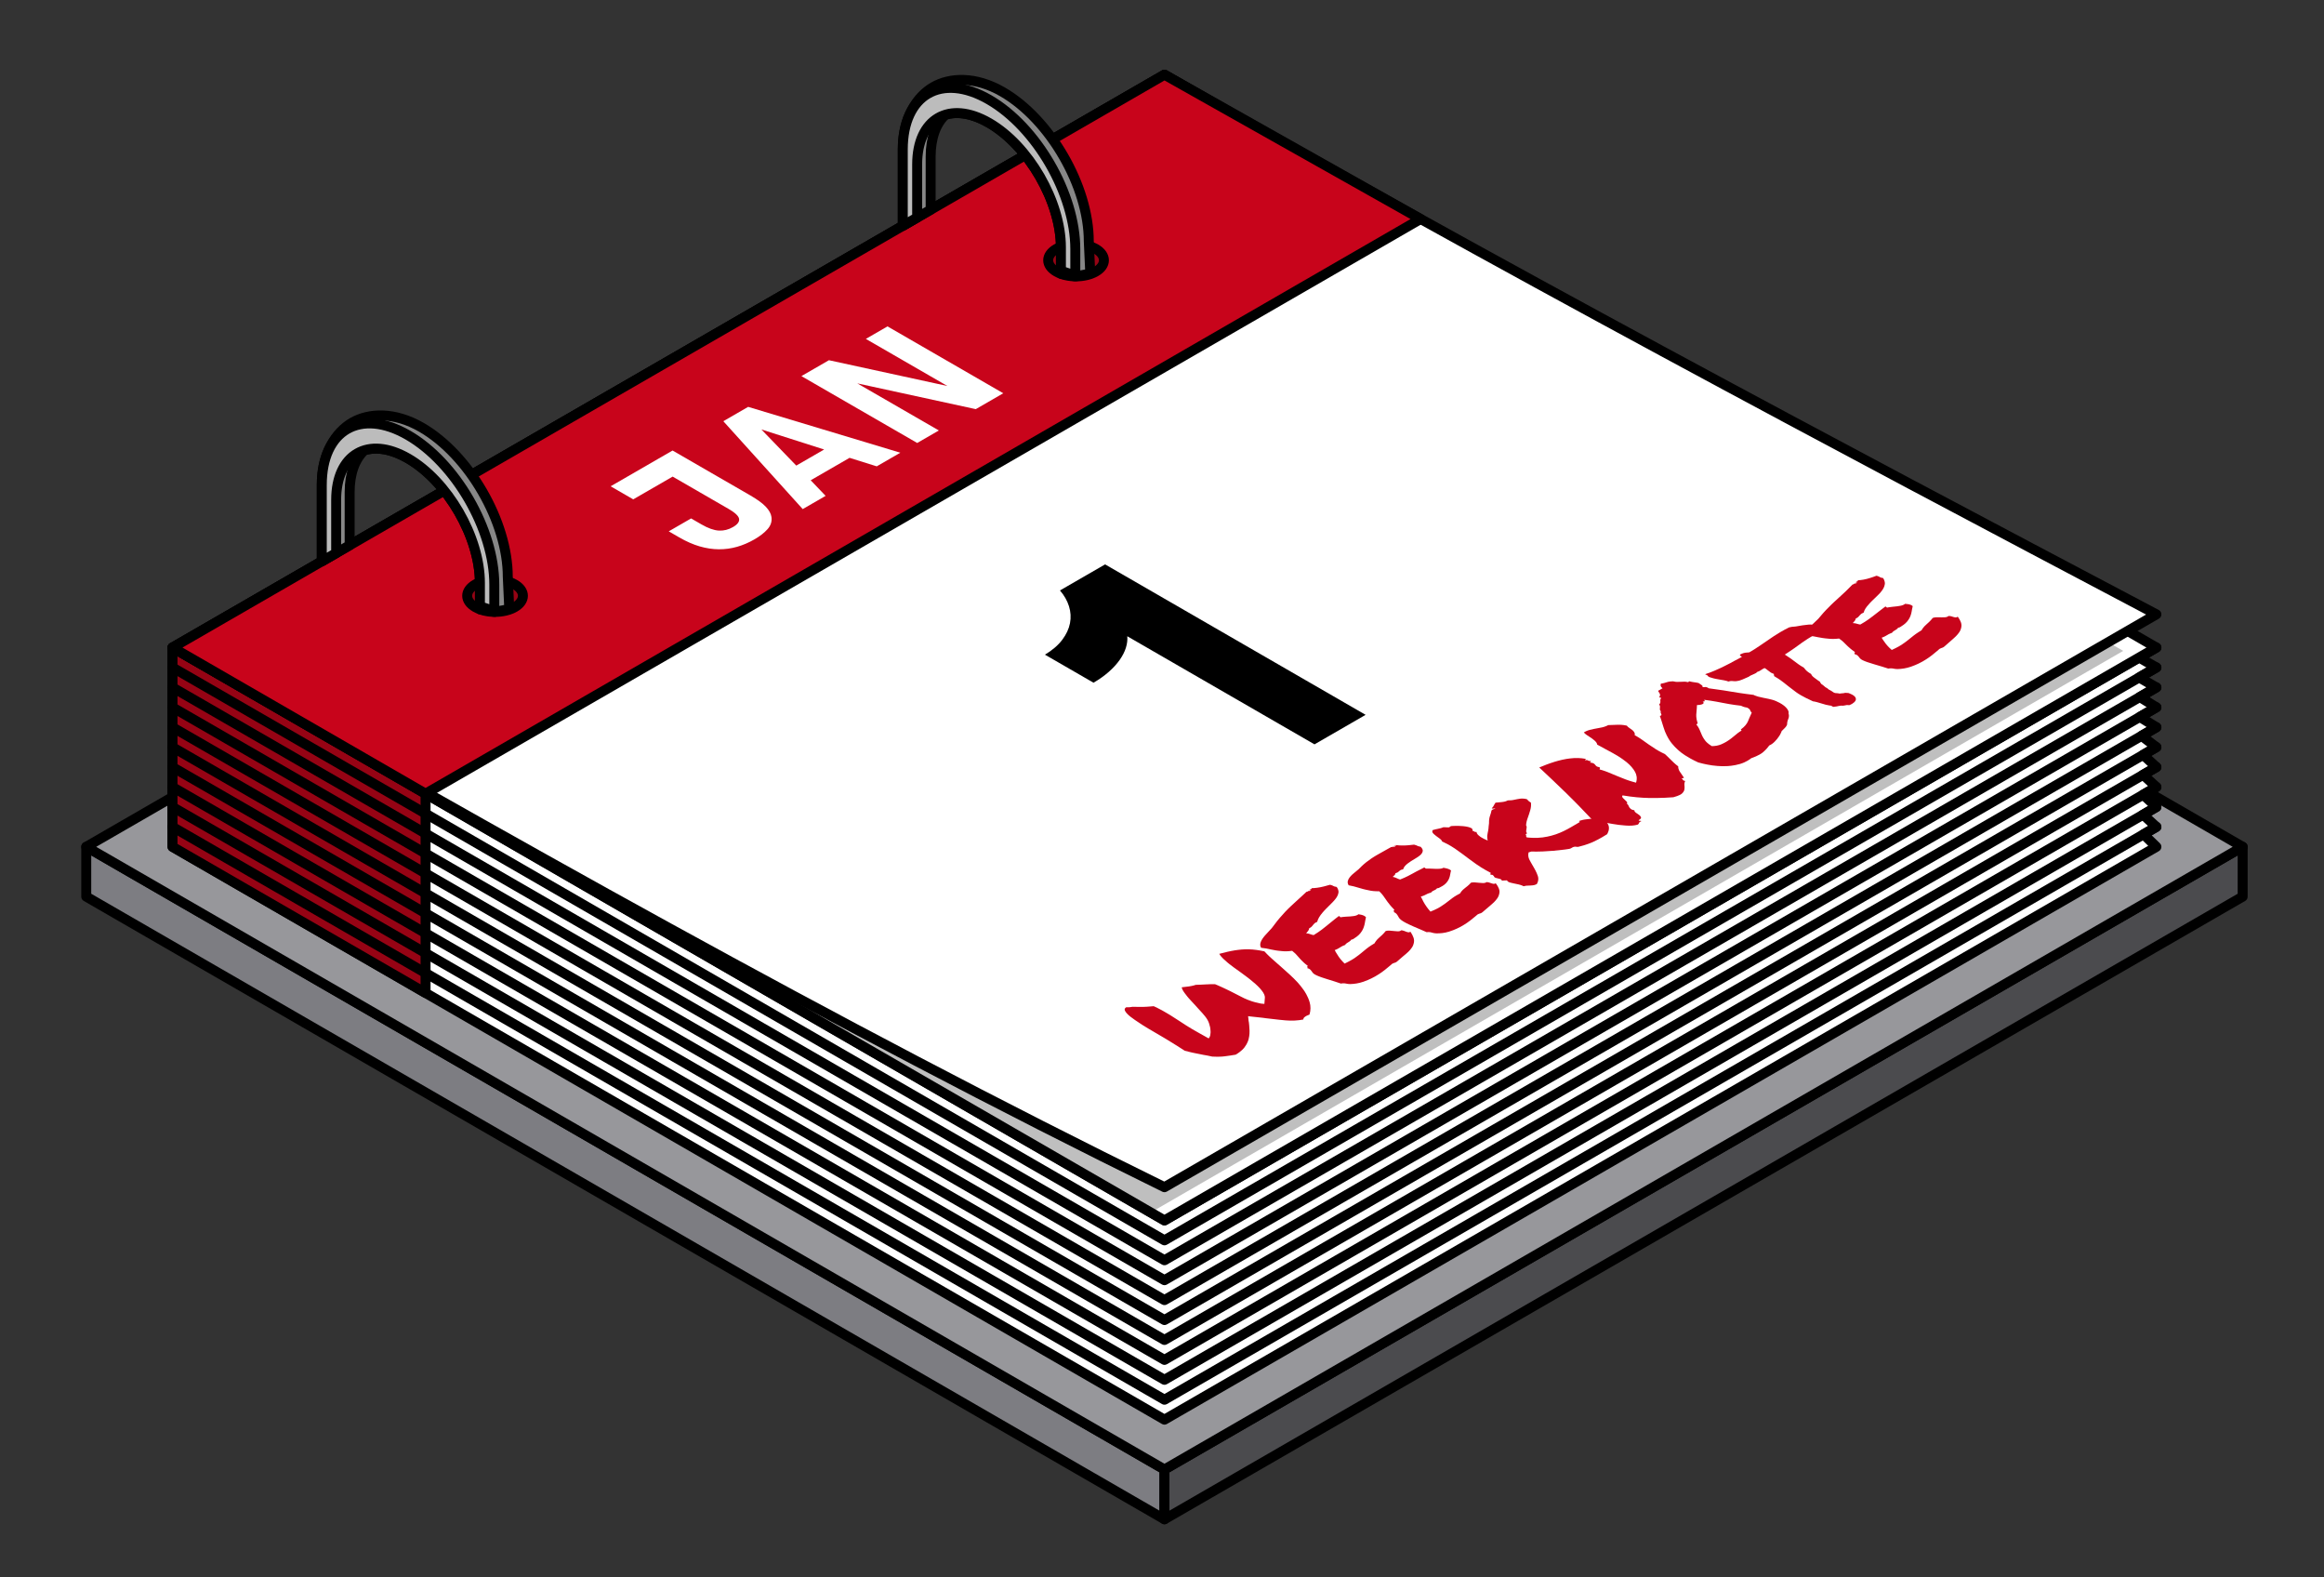 <?xml version="1.0" encoding="UTF-8" standalone="no"?>
<!DOCTYPE svg PUBLIC "-//W3C//DTD SVG 1.1//EN" "http://www.w3.org/Graphics/SVG/1.1/DTD/svg11.dtd">
<svg width="100%" height="100%" viewBox="0 0 700 475" version="1.1" xmlns="http://www.w3.org/2000/svg" xmlns:xlink="http://www.w3.org/1999/xlink" xml:space="preserve" xmlns:serif="http://www.serif.com/" style="fill-rule:evenodd;clip-rule:evenodd;stroke-linecap:round;stroke-linejoin:round;stroke-miterlimit:1;">
    <rect x="0" y="0" width="700" height="475" fill="#333333" stroke="none"/>
    <g id="Layer1">
    </g>
    <rect id="Post-it-note" serif:id="Post it note" x="-0" y="0" width="699.786" height="475" style="fill:none;"/>
    <path d="M25.981,270L25.981,255L350.74,442.5L350.74,457.5L25.981,270Z" style="fill:rgb(125,125,130);stroke:black;stroke-width:3px;"/>
    <path d="M350.74,457.5L350.74,442.5L675.5,255L675.5,270L350.74,457.5Z" style="fill:rgb(75,75,78);stroke:black;stroke-width:3px;"/>
    <path d="M350.74,67.5L675.5,255L350.74,442.5L25.981,255L350.74,67.5Z" style="fill:rgb(151,151,155);stroke:black;stroke-width:3px;"/>
    <path d="M51.962,255L51.962,195L350.74,367.5C350.74,367.5 649.519,195 649.519,195L644.323,198L649.519,201L644.323,204L649.519,207L644.519,209.887L649.519,213L644.519,215.887L649.519,219L645.051,221.58L649.519,225L645.519,227.309L649.519,231L645.519,233.309L649.519,237L645.519,239.309L649.519,243L645.519,245.332L649.519,249L645.643,251.238L649.519,255L350.74,427.5L51.962,255Z" style="fill:white;stroke:black;stroke-width:3px;"/>
    <path d="M51.962,195L51.962,255L128.183,299.006L128.183,239.006L51.962,195Z" style="fill:rgb(150,3,20);stroke:black;stroke-width:3px;"/>
    <g>
        <path d="M649.519,201L350.74,373.5L51.962,201" style="fill:none;stroke:black;stroke-width:3px;"/>
        <path d="M649.519,207L350.74,379.5L51.962,207" style="fill:none;stroke:black;stroke-width:3px;"/>
        <path d="M649.519,213L350.74,385.5L51.962,213" style="fill:none;stroke:black;stroke-width:3px;"/>
        <path d="M649.519,219L350.74,391.5L51.962,219" style="fill:none;stroke:black;stroke-width:3px;"/>
        <path d="M649.519,225L350.74,397.5L51.962,225" style="fill:none;stroke:black;stroke-width:3px;"/>
        <path d="M649.519,231L350.74,403.5L51.962,231" style="fill:none;stroke:black;stroke-width:3px;"/>
        <path d="M649.519,237L350.74,409.5L51.962,237" style="fill:none;stroke:black;stroke-width:3px;"/>
        <path d="M649.519,243L350.74,415.5L51.962,243" style="fill:none;stroke:black;stroke-width:3px;"/>
        <path d="M649.519,249L350.74,421.5L51.962,249" style="fill:none;stroke:black;stroke-width:3px;"/>
    </g>
    <path d="M350.74,22.5L649.519,195L350.74,367.5L51.962,195L350.74,22.5Z" style="fill:white;stroke:black;stroke-width:3px;"/>
    <path d="M344.874,25.887L639.519,196L346.606,365.113L51.962,195L344.874,25.887Z" style="fill-opacity:0.25;"/>
    <path d="M350.74,22.5C450.813,79.876 550.796,132.902 649.519,185L350.74,357.5C251.17,308.648 151.56,252.218 51.962,195L350.74,22.5Z" style="fill:white;stroke:black;stroke-width:3px;"/>
    <path d="M350.74,22.5L427.889,65.95L128.183,239L51.967,194.997L350.74,22.5Z" style="fill:rgb(200,4,27);stroke:black;stroke-width:3px;"/>
    <g>
        <g>
            <path d="M226.018,149.196C228.143,150.423 229.699,151.563 230.687,152.617C231.674,153.67 232.236,154.699 232.371,155.703C232.552,157.042 232.159,158.256 231.191,159.344C230.224,160.431 228.903,161.459 227.228,162.426C225.535,163.403 223.8,164.146 222.025,164.654C220.249,165.162 218.42,165.412 216.536,165.405C214.653,165.398 212.721,165.106 210.741,164.529C208.762,163.952 206.72,163.056 204.616,161.841L201.428,160.001L208.165,156.112L211.29,157.916C213.29,159.07 215.03,159.689 216.511,159.773C217.991,159.856 219.418,159.501 220.79,158.709C222.145,157.927 222.754,157.106 222.619,156.246C222.484,155.386 221.416,154.379 219.416,153.224L202.603,143.517L190.735,150.37L183.922,146.437L202.581,135.664L226.018,149.196Z" style="fill:white;fill-rule:nonzero;"/>
            <path d="M264.077,140.429L255.893,137.865L244.185,144.625L248.68,149.319L241.783,153.301L217.868,126.838L225.353,122.517L271.187,136.324L264.077,140.429ZM248.236,135.358L229.325,129.317L239.842,140.204L248.236,135.358Z" style="fill:white;fill-rule:nonzero;"/>
            <path d="M260.798,102.052L267.321,98.286L302.196,118.421L293.909,123.206L258.226,115.445L282.789,129.626L276.266,133.392L241.391,113.257L249.678,108.472L285.361,116.233L260.798,102.052Z" style="fill:white;fill-rule:nonzero;"/>
        </g>
        <path d="M339.541,191.59C339.643,192.667 339.506,193.815 339.131,195.034C338.755,196.252 338.131,197.478 337.261,198.712C336.39,199.945 335.288,201.149 333.956,202.325C332.623,203.5 331.095,204.585 329.37,205.581L314.745,197.137C316.984,195.79 318.717,194.302 319.946,192.673C321.174,191.044 321.953,189.376 322.285,187.669C322.616,185.962 322.516,184.261 321.985,182.565C321.453,180.869 320.547,179.281 319.267,177.801L332.86,169.953L411.329,215.257L395.932,224.147L339.541,191.59Z" style="fill-rule:nonzero;"/>
        <g>
            <g>
                <path d="M365.127,318.168L363.735,317.871C363.067,317.737 362.586,317.665 362.485,317.651C360.724,317.3 359.842,317.12 359.612,317.073C359.388,317.027 358.384,316.821 356.848,316.406L354.549,314.929C352.671,313.748 351.337,312.946 351.054,312.775C349.176,311.644 347.565,310.719 347.258,310.543C347.001,310.395 345.19,309.355 344.119,308.659C343.372,308.16 342.624,307.661 341.876,307.162C340.69,306.369 340.05,305.79 339.911,305.664C339.8,305.564 339.115,304.944 338.834,304.337C338.642,303.921 338.797,303.576 339.213,303.319C339.837,303.34 340.244,303.3 340.33,303.291C340.821,303.243 341.092,303.186 341.155,303.173C342.97,303.238 344.165,303.206 344.424,303.199C344.674,303.192 345.88,303.159 347.502,302.996C347.718,303.089 348.764,303.542 350.061,304.27C351.426,305.037 352.491,305.696 352.697,305.823C353.999,306.628 355.007,307.302 355.203,307.433C356.518,308.313 357.157,308.71 357.332,308.818C357.468,308.906 358.006,309.252 359.078,309.886C359.246,309.984 359.718,310.262 361.212,311.104C361.808,311.44 363.827,312.565 364.054,312.692C364.418,312.325 364.521,311.807 364.537,311.726C364.656,311.128 364.631,310.664 364.626,310.571C364.619,309.913 364.498,309.358 364.475,309.252C364.28,308.364 364.048,307.822 363.995,307.699C363.711,307.037 363.328,306.517 363.254,306.417C363.176,306.31 362.79,305.787 362.182,305.105L360.705,303.491C360.588,303.355 360.002,302.68 359.169,301.813C358.314,300.925 357.769,300.259 357.657,300.122C356.974,299.288 356.573,298.69 356.489,298.564C356.423,298.465 355.994,297.827 355.946,297.302C356.119,297.285 356.938,297.205 358.091,297.044C359.262,296.879 360.031,296.615 360.183,296.562L361.68,296.511L362.989,296.443L364.55,296.375C364.664,296.37 365.256,296.345 365.991,296.377L366.878,296.746L368.051,297.271L369.329,297.871L370.58,298.476C370.799,298.585 371.864,299.119 373.29,299.863L374.757,300.603C375.317,300.866 375.644,300.993 375.724,301.025L376.915,301.46C377.01,301.494 377.496,301.666 378.155,301.832L379.423,302.129C379.533,302.154 380.08,302.279 380.84,302.302L380.98,300.519C380.994,300.39 381.059,299.78 380.471,298.87C380.369,298.713 379.877,297.95 378.865,296.961C378.692,296.793 377.835,295.955 376.51,294.916C376.292,294.745 375.195,293.885 373.712,292.814C372.578,292.016 371.766,291.422 371.599,291.3C370.547,290.532 369.841,289.938 369.696,289.817C368.824,289.084 368.298,288.547 368.187,288.433C368.096,288.34 367.545,287.778 367.251,287.227C369.221,286.692 370.523,286.434 370.817,286.376C372.46,286.051 373.776,285.944 374.043,285.922C375.649,285.791 377.019,285.905 377.281,285.926C377.568,285.95 378.945,286.064 380.842,286.481C381.026,286.682 381.964,287.703 383.357,288.93C384.283,289.746 385.209,290.562 386.134,291.378C388.001,292.996 389.441,294.396 389.716,294.662C389.993,294.932 391.446,296.343 392.702,298.157C392.9,298.442 393.942,299.945 394.475,301.814C394.797,302.944 394.826,304.236 394.422,305.521C393.717,305.781 393.395,305.968 393.317,306.013C392.875,306.27 392.747,306.464 392.717,306.511C392.559,306.752 392.557,306.963 392.556,307.004C390.943,307.331 389.107,307.43 387.221,307.264C386.745,307.222 384.587,307.031 381.269,306.614L380.363,306.486L379.415,306.384L377.248,306.152L375.935,306.007L376.002,306.56L376.077,307.386L376.175,307.883C376.2,308.086 376.33,309.132 376.369,310.405C376.375,310.61 376.407,311.678 376.083,312.941C376.03,313.146 375.757,314.206 374.846,315.393C374.694,315.592 373.93,316.588 372.186,317.594L371.277,317.738L370.495,317.863C369.062,318.093 368.193,318.157 367.987,318.172C366.921,318.251 365.357,318.178 365.127,318.168Z" style="fill:rgb(200,4,27);fill-rule:nonzero;"/>
                <path d="M406.764,296.329C406.064,296.34 405.503,296.201 405.398,296.175C404.735,296.01 403.987,296.155 403.876,296.177C403.73,296.124 403.044,295.876 402.011,295.551L399.818,294.872C398.692,294.528 397.823,294.215 397.653,294.153C397.505,294.1 396.602,293.774 395.915,293.369C395.563,293.141 395.393,292.913 395.362,292.87L394.981,292.338C394.802,292.077 394.565,291.896 394.519,291.861C394.474,291.827 394.235,291.644 393.769,291.548C393.872,291.455 393.913,291.336 393.76,291.23C393.571,291.098 393.834,290.973 393.977,290.913C393.194,290.314 392.71,289.859 392.61,289.765C392.014,289.205 391.596,288.739 391.514,288.648L390.502,287.508C390.415,287.409 389.991,286.925 389.207,286.319C389.003,286.349 387.737,286.531 386.531,286.446C385.322,286.362 384.42,286.211 384.238,286.181C383.144,285.999 382.285,285.802 382.118,285.763C381.942,285.723 381.084,285.525 379.865,285.404C379.802,285.304 379.479,284.793 379.616,284.124C379.639,284.008 379.753,283.455 380.231,282.728C380.314,282.601 380.708,282.003 381.479,281.201C381.611,281.064 382.258,280.391 383.073,279.468C384.357,277.7 385.282,276.624 385.491,276.382C386.831,274.822 387.675,273.984 387.88,273.781C388.08,273.583 389.12,272.551 390.485,271.339C391.678,270.28 393.276,268.768 393.515,268.543C393.632,268.554 393.732,268.54 393.804,268.491L394.069,268.311C394.142,268.314 394.532,268.333 394.858,268.113L394.57,268.044L394.33,267.991L394.603,267.855L394.945,267.721C395.025,267.693 395.097,267.652 395.104,267.592C395.112,267.517 394.903,267.481 394.828,267.468C395.072,267.466 396.338,267.454 397.769,267.157C398.005,267.108 399.184,266.863 400.615,266.426C401.09,266.541 401.22,266.598 401.267,266.619L401.571,266.778C401.669,266.84 401.795,266.891 401.919,266.933C401.971,266.95 402.134,267.005 402.606,267.087C403.267,267.947 403.175,268.634 403.158,268.766C403.14,268.9 403.049,269.581 402.496,270.368C402.401,270.503 401.979,271.104 401.088,271.983C400.948,272.121 400.248,272.812 399.355,273.715C399.214,273.859 398.484,274.598 397.754,275.568C397.638,275.722 397.028,276.532 396.728,277.608C396.256,277.79 396.056,277.957 396.012,277.994C395.971,278.028 395.769,278.197 395.577,278.443L395.133,278.977C395.083,279.033 394.88,279.265 394.29,279.586C394.292,279.648 394.299,279.949 394.013,280.313L393.42,281.053C394.155,281.099 394.579,281.275 394.667,281.311C395.178,281.523 395.601,281.572 395.687,281.582C396.021,281.382 397.611,280.432 399.476,278.872C401.404,277.259 402.951,276.083 403.263,275.845C403.383,275.877 403.545,275.933 403.557,276.018C403.569,276.101 403.699,276.172 403.81,276.221C403.918,276.199 404.47,276.086 405.223,276.05L406.733,275.961C407.49,275.907 408.009,275.803 408.115,275.781C408.219,275.76 408.745,275.654 409.185,275.305C409.862,275.393 410.371,275.561 410.468,275.592C410.567,275.625 411.071,275.79 411.438,276.204C411.243,277.038 411.133,277.722 411.112,277.854C411.091,277.985 410.981,278.67 410.671,279.466C410.619,279.599 410.362,280.261 409.719,281.058C409.61,281.194 409.081,281.85 407.892,282.58L407.546,282.808C407.424,282.888 407.184,282.928 407.009,282.949C406.842,283.325 406.193,283.686 406.099,283.738C406.001,283.792 405.356,284.15 405.147,284.554C405.004,284.602 404.341,284.824 403.585,285.326C402.835,285.825 402.166,286.055 402.023,286.104C402.106,286.268 402.533,287.112 403.25,288.138C403.366,288.305 403.955,289.149 405.003,290.163C405.258,290.041 406.961,289.226 407.996,288.513C409.044,287.791 409.731,287.222 409.872,287.105L411.592,285.693C412.499,284.955 413.816,284.177 414.025,284.054C414.103,283.893 414.47,283.126 415.569,282.203C416.672,281.276 417.253,280.519 417.373,280.364C417.458,280.337 417.92,280.193 418.6,280.244L419.942,280.365C420.601,280.445 421.066,280.445 421.163,280.445C421.252,280.445 421.725,280.445 422.072,280.137C422.139,280.14 422.507,280.156 422.895,280.311L423.625,280.593C423.816,280.665 424.033,280.727 424.251,280.746C424.535,280.771 424.778,280.583 424.809,280.559C424.953,280.762 425.875,282.054 425.917,283.167C425.924,283.342 425.959,284.279 425.315,285.273C425.205,285.444 424.672,286.268 423.466,287.261C423.25,287.439 422.26,288.255 420.831,289.513C420.785,289.554 420.484,289.822 420.066,289.928C419.999,289.945 419.653,290.033 419.326,290.225C419.157,290.376 418.446,291.01 417.123,292.068C416.912,292.237 415.815,293.116 414.193,294.037C412.583,294.952 411.004,295.509 410.699,295.616C409.279,296.117 407.876,296.299 406.764,296.329Z" style="fill:rgb(200,4,27);fill-rule:nonzero;"/>
                <path d="M432.57,281.058C432.46,281.053 431.874,281.027 431.218,280.81C430.562,280.593 429.825,280.69 429.713,280.705L427.875,279.899L425.719,278.978C424.618,278.504 423.761,278.068 423.597,277.984C422.576,277.464 422.017,277.027 421.899,276.935C421.557,276.645 421.394,276.375 421.363,276.324L420.997,275.696C420.826,275.389 420.596,275.159 420.551,275.115C420.269,274.833 419.893,274.697 419.821,274.671C419.94,274.568 419.95,274.442 419.817,274.321C419.658,274.175 419.844,274.066 420.034,274.006C419.25,273.215 418.809,272.681 418.712,272.563C418.138,271.869 417.735,271.297 417.656,271.186L416.683,269.797C416.6,269.68 416.184,269.096 415.421,268.388C413.97,268.42 413,268.243 412.793,268.205C411.601,267.986 410.713,267.752 410.536,267.705C409.457,267.419 408.609,267.156 408.444,267.105C408.273,267.052 407.424,266.788 406.216,266.585C405.83,265.973 405.936,265.468 405.956,265.375C405.977,265.274 406.082,264.775 406.54,264.18C406.619,264.078 407,263.582 407.738,262.983C407.861,262.882 408.429,262.42 409.259,261.721C410.4,260.52 411.322,259.794 411.523,259.636C412.596,258.79 413.563,258.184 413.753,258.065C413.942,257.947 414.913,257.338 416.201,256.647C416.434,256.522 417.355,256.027 419.046,255.051C419.134,255.067 419.249,255.079 419.327,255.051L419.578,254.961C420.033,255.038 420.294,254.943 420.343,254.925L420.057,254.84L419.82,254.772L420.081,254.712L420.41,254.661C420.473,254.653 420.556,254.636 420.56,254.59C420.565,254.529 420.304,254.473 420.284,254.468C421.769,254.649 422.933,254.601 423.158,254.592C423.384,254.582 424.554,254.534 425.93,254.346C425.983,254.36 426.406,254.473 426.581,254.545L426.887,254.687C426.989,254.742 427.118,254.791 427.237,254.83C427.289,254.847 427.456,254.902 427.922,254.999C428.61,255.68 428.551,256.157 428.538,256.257C428.527,256.349 428.466,256.832 427.957,257.336C427.87,257.422 427.445,257.841 426.646,258.318C426.515,258.396 425.818,258.812 425.028,259.305C424.204,259.819 423.647,260.316 423.542,260.411C423.433,260.508 422.87,261.01 422.62,261.778C422.162,261.851 421.977,261.949 421.932,261.972C421.895,261.992 421.701,262.094 421.523,262.256L421.107,262.609C421.059,262.647 420.868,262.8 420.303,262.967C420.306,263.014 420.323,263.261 420.053,263.516L419.492,264.048C420.174,264.177 420.631,264.413 420.716,264.457C421.222,264.719 421.63,264.824 421.717,264.846C422.033,264.726 423.527,264.158 425.354,263.125C425.633,262.967 427.066,262.156 428.967,261.232C429.05,261.256 429.247,261.315 429.264,261.389C429.28,261.459 429.44,261.531 429.521,261.565C429.63,261.559 430.162,261.528 430.907,261.569L432.394,261.629C433.135,261.649 433.646,261.607 433.752,261.598C434.369,261.547 434.728,261.347 434.794,261.311C435.474,261.421 435.977,261.575 436.076,261.605C436.169,261.634 436.684,261.791 437.06,262.129C437.033,262.231 436.894,262.767 436.789,263.417C436.772,263.524 436.684,264.069 436.396,264.716C436.348,264.826 436.109,265.364 435.49,266.011C435.383,266.122 434.868,266.66 433.711,267.215L433.373,267.392C433.25,267.457 433.004,267.469 432.846,267.472C432.685,267.803 432.049,268.077 431.958,268.116C431.862,268.158 431.23,268.43 431.027,268.795C430.888,268.826 430.227,268.973 429.495,269.379C428.749,269.792 428.1,269.942 427.961,269.974C428.514,271.182 429.044,272.054 429.153,272.233C429.266,272.419 429.847,273.374 430.866,274.518C431.119,274.415 432.791,273.731 433.827,273.079C434.862,272.427 435.545,271.898 435.684,271.79L437.388,270.482C437.556,270.354 438.26,269.818 439.793,269.028C439.867,268.882 440.224,268.177 441.305,267.38C442.385,266.585 442.951,265.936 443.069,265.801C443.157,265.779 443.609,265.666 444.29,265.721L445.632,265.842C446.295,265.908 446.759,265.904 446.856,265.904C446.942,265.903 447.418,265.9 447.761,265.624C448.198,265.638 448.527,265.751 448.588,265.772L449.323,266.017C449.519,266.081 449.737,266.134 449.952,266.15C450.237,266.17 450.477,266 450.508,265.977C450.658,266.161 451.597,267.305 451.649,268.372C451.658,268.542 451.7,269.419 451.058,270.411C450.947,270.582 450.414,271.405 449.208,272.399C448.992,272.577 448.003,273.393 446.573,274.651C446.527,274.692 446.226,274.96 445.808,275.066C445.742,275.083 445.39,275.172 445.069,275.357C444.901,275.505 444.181,276.14 442.872,277.167C442.662,277.331 441.562,278.194 439.952,279.069C438.341,279.945 436.78,280.439 436.476,280.535C435.057,280.984 433.667,281.094 432.57,281.058Z" style="fill:rgb(200,4,27);fill-rule:nonzero;"/>
                <path d="M449.787,263.63L449.561,263.466C449.481,263.408 449.248,263.423 449.184,263.426C449.007,263.377 448.788,263.288 448.874,263.168L449.079,262.88C448.702,262.681 446.374,261.454 444.649,260.22C442.793,258.892 441.599,257.986 441.34,257.789C441.097,257.605 439.841,256.653 438.216,255.527C437.943,255.338 436.643,254.438 434.377,253.391C434.356,253.321 434.252,252.975 433.707,252.568L432.591,251.751C432.019,251.341 431.701,250.98 431.639,250.909C431.578,250.839 431.259,250.475 431.503,249.982C431.906,249.843 432.253,249.763 432.321,249.748L433.159,249.571C433.227,249.557 433.581,249.489 433.992,249.374C434.404,249.259 434.702,249.122 434.758,249.096C434.825,249.095 435.161,249.092 435.596,249.125C435.667,249.13 436.034,249.158 436.474,249.134L437.036,248.76C437.212,248.744 438.094,248.664 439.29,248.693C440.504,248.722 441.333,248.851 441.509,248.878C441.646,248.9 442.526,249.036 443.134,249.359C443.744,249.683 443.505,250.102 443.472,250.16C443.58,250.181 443.811,250.228 443.911,250.286L444.081,250.412C444.125,250.456 444.188,250.489 444.267,250.512C444.387,250.546 444.653,250.531 444.742,250.526C444.743,250.582 444.747,250.867 445.05,251.237C445.1,251.298 445.353,251.606 445.848,251.946C445.927,252.001 446.342,252.285 446.934,252.582C447.53,252.881 448.019,253.065 448.119,253.103C448.065,252.926 447.807,252.068 448.082,250.912C448.359,249.751 448.381,248.999 448.386,248.83C448.517,248.13 448.506,247.665 448.504,247.563C448.502,247.472 448.49,246.995 448.596,246.44C448.613,246.347 448.701,245.884 448.916,245.3C448.952,245.203 449.132,244.715 449.246,244.077C449.273,244.04 449.451,243.796 449.769,243.694L450.435,243.515C450.262,243.449 450.065,243.422 449.898,243.475C449.718,243.532 449.496,243.488 449.312,243.422C449.748,242.964 449.912,242.626 449.948,242.552C449.981,242.482 450.146,242.143 450.456,241.702L452.415,241.516C452.575,241.502 453.435,241.431 454.166,241.022C455.049,241.041 455.593,240.935 455.708,240.913L457.008,240.648C457.648,240.511 458.197,240.477 458.305,240.471C458.968,240.431 459.764,240.619 459.886,240.648L460.358,241.129C460.403,241.179 460.599,241.397 461.124,241.693C461.23,242.603 461.078,243.3 461.048,243.436C461.019,243.57 460.867,244.27 460.575,245.092C460.527,245.226 460.281,245.917 460,246.763C459.954,246.902 459.718,247.611 459.661,248.539C459.693,248.584 459.859,248.811 459.839,249.122L459.757,249.745C459.693,250.057 459.694,250.307 459.694,250.356C459.694,250.402 459.695,250.654 459.981,250.927L459.726,251.088L459.519,251.264C459.555,251.298 459.748,251.482 459.691,251.728C459.635,251.973 459.862,252.142 459.903,252.173C460.544,252.24 462.61,252.443 464.631,252.173C464.973,252.127 466.773,251.886 468.63,251.239C468.944,251.129 470.516,250.581 472.239,249.623C472.528,249.462 473.992,248.647 475.784,247.572C475.864,247.498 475.872,247.413 475.7,247.361C475.492,247.299 475.652,247.207 475.753,247.163C476.602,246.89 477.203,246.798 477.338,246.777C478.082,246.663 478.705,246.605 478.826,246.594L480.325,246.48C480.456,246.473 481.075,246.436 481.952,246.342C483.657,247.108 484.315,247.95 484.508,248.575C484.895,249.827 484.202,250.975 484.06,251.212C483.749,251.411 481.846,252.62 479.862,253.521C479.541,253.666 477.907,254.407 475.406,255.002C475.263,255.042 475.053,255.022 474.899,255C474.753,254.979 474.537,254.951 474.384,254.954C473.825,255.03 473.527,255.239 473.473,255.277C473.121,255.523 472.771,255.6 472.697,255.617C472.146,255.734 470.823,255.881 470.657,255.899C469.174,256.064 468.135,256.17 467.915,256.192C466.261,256.306 464.952,256.383 464.694,256.398C463.141,256.488 461.82,256.429 461.568,256.417C461.35,256.397 461.14,256.42 460.989,256.5C460.953,256.519 460.771,256.616 460.427,256.662C460.2,257.452 460.328,258.248 460.716,258.974C460.818,259.164 461.329,260.119 462.058,261.341C462.173,261.533 462.776,262.545 463.2,263.775C463.436,264.461 463.435,265.319 462.9,266.218C462.46,266.461 462.06,266.534 461.976,266.549C461.898,266.564 461.492,266.638 460.952,266.655L459.898,266.7C459.815,266.705 459.382,266.729 458.929,266.876C458.826,266.821 458.272,266.528 457.458,266.34C456.656,266.154 456.055,266.039 455.932,266.016C455.218,265.879 454.742,265.725 454.643,265.693C454.556,265.664 454.071,265.506 453.914,265.101C453.051,265.121 452.489,265.178 452.368,265.19C452.362,265.153 452.314,264.88 452.009,264.751C451.958,264.729 451.705,264.623 451.3,264.547C450.897,264.471 450.587,264.372 450.528,264.353C450.16,264.236 450.001,263.99 449.977,263.953C450.034,263.9 450.047,263.834 449.926,263.792C449.813,263.753 449.772,263.697 449.787,263.63Z" style="fill:rgb(200,4,27);fill-rule:nonzero;"/>
                <path d="M492.278,243.994C492.256,244.419 492.693,244.699 492.77,244.748C493.283,245.076 493.661,245.369 493.734,245.425C494.183,245.771 494.268,246.092 494.284,246.153C494.386,246.534 493.664,246.926 493.572,246.976C493.589,247.022 493.646,247.19 493.797,247.151C493.957,247.11 494.299,247.218 494.405,247.25C494.332,247.283 493.746,247.545 493.695,247.784C493.685,247.828 493.643,248.023 493.375,248.288C493.182,248.349 492.127,248.68 490.613,248.637C490.373,248.631 489.122,248.595 487.597,248.394C486.09,248.195 484.877,247.965 484.643,247.92C483.229,247.652 482.233,247.549 482.022,247.527C481.901,247.477 481.895,247.418 481.995,247.372L482.281,247.223C482.169,247.21 481.604,247.145 480.9,246.959C480.202,246.776 479.639,246.791 479.532,246.794C477.777,244.95 476.089,243.2 475.788,242.888C475.48,242.568 473.986,241.019 471.836,238.918C470.303,237.419 468.074,235.299 467.744,234.985C466.341,233.651 463.927,231.392 463.628,231.111C465.291,230.401 466.74,229.896 467.02,229.798C468.79,229.181 470.259,228.851 470.556,228.784C472.351,228.38 473.824,228.296 474.122,228.279C475.905,228.176 477.295,228.463 477.564,228.519C477.67,228.599 477.717,228.693 477.553,228.736C477.424,228.77 477.368,228.835 477.444,228.92C477.518,228.912 477.933,228.867 478.082,228.894C478.175,228.911 478.25,228.943 478.304,228.992C478.369,229.05 478.48,229.096 478.578,229.13C478.771,229.196 479.26,229.167 479.317,229.164C479.227,229.211 479.065,229.302 479.102,229.398C479.14,229.497 478.932,229.579 478.838,229.615C478.937,229.625 479.72,229.699 480.028,229.895C480.333,230.09 480.459,230.282 480.483,230.318C480.507,230.354 480.634,230.546 480.894,230.747C481.153,230.947 481.859,231.044 481.948,231.056C481.895,231.094 481.785,231.177 481.795,231.242L481.862,231.375L481.929,231.508C481.939,231.576 481.786,231.649 481.727,231.676C483.105,232.038 484.148,232.464 484.346,232.545L486.868,233.595C487.081,233.686 488.114,234.124 489.584,234.683C489.829,234.777 490.989,235.218 492.785,235.685C493.207,234.406 492.945,233.285 492.502,232.465C491.959,231.463 491.078,230.435 489.947,229.516C489.662,229.284 488.208,228.102 485.879,226.827C484.07,225.836 481.482,224.446 481.098,224.24C481.021,223.702 480.595,223.29 480.517,223.214C480.437,223.136 480.012,222.724 479.379,222.279L478.078,221.425C477.413,221.004 477.12,220.622 477.062,220.546C477.897,220.033 478.666,219.833 478.829,219.791C479.757,219.549 480.563,219.415 480.719,219.389C480.873,219.363 481.679,219.229 482.611,219.023C482.774,218.986 483.536,218.817 484.423,218.349C485.954,218.27 487.118,218.247 487.354,218.242C488.75,218.215 489.81,218.463 490.015,218.511C490.054,218.567 490.253,218.856 490.709,219.163L491.599,219.8C492.008,220.113 492.224,220.473 492.261,220.535C492.302,220.602 492.493,220.92 492.377,221.388C493.679,222.093 494.516,222.702 494.685,222.825C494.841,222.938 495.667,223.539 496.669,224.233C496.834,224.347 497.631,224.899 498.78,225.63C499.872,226.326 501.233,226.956 501.461,227.062C501.629,227.214 502.474,227.977 503.47,228.992C504.467,230.007 505.313,230.644 505.494,230.78C505.435,231.624 505.937,232.32 506.03,232.449C506.126,232.582 506.623,233.272 507.177,234.129C507.174,234.173 507.172,234.354 507.006,234.313C506.83,234.268 506.537,234.415 506.478,234.443C506.527,234.464 506.943,234.647 506.879,234.821C506.816,234.992 507.514,235.165 507.582,235.182C507.274,235.798 507.349,236.343 507.363,236.447C507.377,236.552 507.452,237.096 507.346,237.753C507.328,237.861 507.24,238.409 506.58,238.993C505.931,239.566 504.258,240.012 504.025,240.074C503.438,240.121 500.39,240.366 496.54,240.29C494.51,240.25 491.819,240.046 488.729,239.517C488.467,239.839 488.702,240.121 488.744,240.171C488.789,240.226 489.019,240.503 489.385,240.833L490.018,241.454C490.287,241.745 490.006,241.922 489.962,241.95C490.017,241.987 490.311,242.189 490.448,242.489L490.739,243.075C490.764,243.121 490.895,243.361 491.224,243.619C491.551,243.876 492.186,243.979 492.278,243.994Z" style="fill:rgb(200,4,27);fill-rule:nonzero;"/>
                <path d="M527.497,228.309C527.183,228.559 525.988,229.497 524.101,230.052C522.189,230.615 520.405,230.692 520.062,230.707C519.725,230.721 517.935,230.798 515.754,230.488C515.407,230.439 513.572,230.178 511.504,229.586C507.916,227.935 506.262,226.535 505.9,226.228C505.298,225.718 503.763,224.371 502.714,222.67C502.533,222.376 501.58,220.829 501.043,218.941C500.656,217.579 500.05,215.859 499.956,215.592C500.005,215.579 500.382,215.482 500.419,215.316C500.444,215.201 500.42,215.086 500.356,214.969L500.196,214.588C500.187,214.557 500.137,214.388 500.281,214.211C500.008,213.949 499.984,213.732 499.979,213.69C499.974,213.648 499.95,213.431 499.985,213.163C500.019,212.894 499.994,212.686 499.989,212.644C499.984,212.602 499.959,212.393 499.723,212.128C500.026,211.873 500.072,211.671 500.082,211.626C500.139,211.379 500.112,211.18 500.107,211.14C500.075,210.901 500.105,210.709 500.111,210.672C500.118,210.63 500.147,210.442 500.398,210.187L499.767,209.977C499.814,209.903 500.154,209.365 499.967,208.979C499.93,208.902 499.774,208.581 499.408,208.029L500.05,207.676C500.113,207.646 500.298,207.556 500.762,207.258C500.704,207.206 500.287,206.831 500.213,206.567C500.197,206.512 500.138,206.301 500.24,205.882C501.221,205.729 501.835,205.502 501.96,205.456C502.704,205.182 503.761,205.165 503.929,205.163C504.553,205.331 505.009,205.333 505.102,205.334L506.193,205.312L507.297,205.275C507.39,205.273 507.862,205.262 508.472,205.415C508.514,205.398 508.668,205.339 508.628,205.281C508.586,205.219 508.804,205.171 508.832,205.164L509.615,205.339L510.224,205.434L510.853,205.521L511.607,205.668C511.673,205.718 511.992,205.956 512.489,206.261C512.548,206.298 512.985,206.567 512.759,206.845C512.959,206.922 513.203,206.973 513.402,206.908C513.592,206.846 513.827,206.874 514.036,206.937C514.093,206.955 514.509,207.087 514.642,207.261C518.177,207.71 520.843,208.17 521.379,208.262C524.798,208.851 527.611,209.18 528.155,209.243C528.253,209.295 528.752,209.558 529.533,209.764C529.661,209.798 530.323,209.972 531.158,210.134L532.816,210.471C533.639,210.646 534.219,210.842 534.336,210.882C534.485,210.935 535.237,211.206 536.078,211.667C536.93,212.134 537.446,212.576 537.547,212.662C538.165,213.191 538.448,213.67 538.503,213.762C538.841,214.332 538.725,214.722 538.702,214.802C538.752,214.936 539.012,215.623 538.644,216.461C538.585,216.595 538.276,217.298 538.275,218.195C538.245,218.281 538.087,218.731 537.612,219.194L536.641,220.161C536.614,220.255 536.494,220.678 536.124,221.298C536.064,221.398 535.754,221.918 535.273,222.52C534.793,223.122 534.292,223.57 534.195,223.657C534.111,223.732 533.597,224.191 532.902,224.484C532.068,225.67 531.129,226.437 530.939,226.592C529.81,227.514 527.812,228.201 527.497,228.309ZM510.955,218.16C511.624,218.99 511.904,219.688 511.959,219.824C512.011,219.954 512.284,220.637 512.654,221.452C512.713,221.584 513.023,222.267 513.65,223.069C513.76,223.21 514.277,223.871 515.596,224.679C516.563,224.677 517.574,224.514 518.462,224.134C518.668,224.046 519.728,223.592 520.774,222.853C520.942,222.734 521.82,222.114 522.748,221.308C523.677,220.501 524.431,220.065 524.599,219.968C524.554,219.942 524.177,219.725 524.498,219.54C525.452,218.851 526.176,217.995 526.515,217.158C526.597,216.953 527.031,215.88 527.63,214.612C527.26,214.227 527.168,213.921 527.149,213.86C527.038,213.491 526.365,213.14 526.27,213.09C525.644,212.986 525.373,212.903 525.299,212.881C525.22,212.857 524.96,212.778 524.382,212.511C523.937,212.463 521.677,212.22 518.864,211.648C518.423,211.559 516.164,211.099 513.29,210.724C513.414,210.832 513.452,210.959 513.454,211.076C513.457,211.29 512.907,211.266 512.848,211.263C512.89,211.294 513.208,211.531 513.139,211.716C513.127,211.747 513.07,211.901 512.775,212.037C512.724,212.061 512.479,212.174 512.042,212.244C511.972,212.255 511.603,212.315 511.13,212.313C511.122,212.521 511.085,213.581 510.947,214.909C510.924,215.135 510.81,216.233 511.334,217.786C511.313,217.856 511.315,217.98 511.188,217.974C511.046,217.968 511.01,218.089 510.955,218.16Z" style="fill:rgb(200,4,27);fill-rule:nonzero;"/>
                <path d="M520.062,205.038C519.638,204.92 519.292,204.862 519.223,204.851L518.306,204.696C518.177,204.675 517.533,204.575 516.695,204.403C516.55,204.373 515.869,204.233 514.94,203.917C514.894,203.895 514.532,203.722 514.431,203.604C514.373,203.537 514.322,203.463 514.3,203.391L513.581,203.039L514.164,202.817L514.853,202.587L515.494,202.338C515.734,202.245 516.979,201.76 518.383,201.086C518.616,200.974 519.835,200.39 521.243,199.651C521.511,199.498 522.619,198.869 524.684,197.806L524.254,197.499L524.049,197.341L524.188,197.06C524.294,197.006 525.052,196.624 525.718,196.543C526.397,196.46 526.787,196.448 526.882,196.445C527.034,196.36 527.815,195.921 528.707,195.342L530.561,194.107C530.783,193.959 531.938,193.189 533.297,192.238C533.523,192.081 534.7,191.257 536.257,190.341C536.95,189.933 537.483,189.647 537.593,189.588C538.251,189.235 538.801,188.969 538.909,188.917L539.835,188.735C539.92,188.733 540.341,188.725 540.876,188.652C540.97,188.639 541.416,188.578 542.031,188.454C542.237,188.415 543.234,188.228 544.695,188.091C545.442,188.021 546.5,188.073 547.718,188.519L548.006,188.781C548.032,188.901 548.019,189.029 547.993,189.144L548.225,189.572L547.78,189.849C547.376,190.1 547.28,190.207 547.248,190.243L546.984,190.601L546.793,190.87L546.521,191.186L545.788,191.584L545.224,191.92C545.021,192.041 544.036,192.627 542.811,193.496C541.563,194.382 540.713,195.009 540.533,195.142C540.41,195.228 539.742,195.695 538.969,196.21L537.598,197.111C538.442,197.658 539.011,198.048 539.132,198.131C539.238,198.204 539.793,198.585 540.408,199.065C540.509,199.144 541.02,199.543 541.706,200.029C541.828,200.115 542.369,200.498 543.322,201.057C543.72,201.596 544.119,201.961 544.202,202.036C544.679,202.473 545.385,202.88 545.501,202.946C545.726,203.55 546.324,203.972 546.434,204.049L547.615,204.917L548.178,205.285C548.185,205.316 548.237,205.565 548.369,205.673C548.474,205.759 548.54,205.867 548.583,205.963C549.088,206.28 549.404,206.57 549.465,206.626L549.809,206.922C549.898,206.996 550.024,207.083 550.176,207.116C550.623,207.383 550.725,207.551 550.752,207.594C551.039,207.719 551.246,207.842 551.286,207.866L551.779,208.163L552.257,208.494C552.41,208.59 552.592,208.657 552.797,208.7L553.418,208.747C553.472,208.751 553.729,208.77 554.094,208.859C554.216,208.86 554.33,208.845 554.436,208.818C554.542,208.791 554.656,208.776 554.778,208.777C554.861,208.774 555.43,208.759 555.757,208.63L556.727,208.681C556.939,208.754 558.666,209.319 558.95,210.198C559.343,211.18 557.794,211.979 557.645,212.061L557.038,212.345C556.979,212.344 556.427,212.33 556.293,212.304L555.387,212.475C555.322,212.488 555.03,212.546 554.498,212.487C554.379,212.484 554.274,212.502 554.181,212.536C554.087,212.571 553.982,212.588 553.863,212.585C553.322,212.731 552.976,212.759 552.893,212.765L552.171,212.86L551.547,212.505C551.414,212.491 550.711,212.417 549.911,212.208C549.782,212.175 549.121,212.002 548.331,211.743L547.161,211.403C546.636,211.252 546.188,211.208 546.102,211.2C545.661,211.002 542.624,209.644 541.005,208.438C539.262,207.14 538.106,206.214 537.862,206.018C537.739,205.917 537.099,205.387 536.245,204.783C536.107,204.685 535.393,204.179 534.406,203.618L534.306,203.232C534.304,203.201 534.289,203.007 534.321,202.95C533.69,202.741 533.347,202.499 533.279,202.45L532.472,201.849L531.988,201.466C531.737,201.28 531.529,201.191 531.483,201.171L531.015,201.409L530.636,201.642C530.27,201.925 529.874,202.107 529.799,202.141C529.447,202.303 529.289,202.346 529.239,202.359C529.119,202.564 528.91,202.675 528.869,202.697L528.344,202.953L527.873,203.164L527.402,203.374C527.346,203.399 526.931,203.584 526.803,203.753L526.097,204.064L525.745,204.219L525.275,204.424L524.805,204.628C524.746,204.654 524.49,204.765 524.027,204.908C523.941,204.935 523.561,205.053 522.842,205.135L522.181,205.116C522.1,205.107 521.414,205.03 521.17,205.095L520.595,205.224L520.062,205.038Z" style="fill:rgb(200,4,27);fill-rule:nonzero;"/>
                <path d="M571.629,201.47C570.929,201.482 570.367,201.35 570.262,201.326C569.599,201.17 568.852,201.304 568.74,201.324C568.593,201.274 567.909,201.04 566.87,200.73L564.672,200.082C563.549,199.756 562.673,199.457 562.502,199.398C562.354,199.348 561.45,199.039 560.757,198.659C560.403,198.446 560.231,198.237 560.198,198.197L559.811,197.708C559.629,197.469 559.389,197.302 559.343,197.27C559.296,197.238 559.056,197.071 558.589,196.979C558.692,196.894 558.728,196.786 558.576,196.691C558.383,196.569 558.653,196.457 558.788,196.407C557.995,195.858 557.507,195.448 557.404,195.362C556.8,194.855 556.375,194.438 556.292,194.356L555.261,193.338C555.171,193.248 554.739,192.818 553.945,192.282C552.488,192.46 551.493,192.391 551.275,192.376C550.07,192.291 549.162,192.151 548.979,192.123C547.888,191.954 547.023,191.773 546.854,191.738C546.677,191.7 545.822,191.522 544.598,191.401C544.534,191.317 544.199,190.873 544.32,190.306C544.341,190.207 544.442,189.739 544.902,189.124C544.984,189.016 545.361,188.513 546.115,187.829C546.244,187.712 546.88,187.136 547.671,186.346C548.925,184.815 549.824,183.877 550.025,183.667C551.179,182.464 552.176,181.529 552.372,181.346C552.576,181.155 553.564,180.23 554.968,178.966C555.226,178.733 556.398,177.679 558.026,175.984C558.149,175.993 558.247,175.973 558.316,175.92L558.585,175.715C559.05,175.73 559.338,175.511 559.381,175.478L559.093,175.408L558.853,175.353L559.13,175.195L559.475,175.036C559.561,175.001 559.63,174.952 559.637,174.886C559.646,174.806 559.462,174.768 559.363,174.751C559.613,174.743 560.883,174.701 562.323,174.318C562.565,174.254 563.768,173.933 565.202,173.373C565.256,173.387 565.679,173.491 565.853,173.575L566.154,173.747C566.25,173.814 566.374,173.869 566.501,173.913C566.552,173.93 566.717,173.988 567.189,174.06C567.836,175.014 567.737,175.748 567.718,175.891C567.698,176.032 567.599,176.767 567.041,177.589C566.947,177.727 566.482,178.412 565.629,179.231C565.055,179.785 564.481,180.339 563.907,180.894C563.768,181.028 563.041,181.734 562.323,182.631C561.607,183.524 561.371,184.336 561.325,184.492C560.853,184.669 560.657,184.822 560.612,184.857C560.572,184.888 560.371,185.045 560.183,185.268L559.746,185.754C559.696,185.806 559.497,186.017 558.911,186.313C558.914,186.368 558.926,186.634 558.646,186.961L558.064,187.626C558.165,187.63 558.803,187.656 559.319,187.836C559.835,188.016 560.261,188.052 560.346,188.059C560.678,187.876 562.266,186.998 564.105,185.543C566.028,184.023 567.565,182.879 567.872,182.65C567.979,182.671 568.157,182.714 568.17,182.795C568.184,182.872 568.322,182.931 568.428,182.968C568.536,182.943 569.091,182.814 569.849,182.743L571.37,182.581C572.132,182.49 572.656,182.362 572.762,182.336C572.866,182.311 573.396,182.182 573.837,181.828C574.524,181.868 575.035,181.991 575.136,182.015C575.231,182.038 575.747,182.162 576.121,182.527C575.931,183.325 575.827,183.972 575.807,184.098C575.787,184.223 575.683,184.872 575.378,185.632C575.327,185.761 575.073,186.394 574.436,187.164C574.326,187.297 573.798,187.934 572.613,188.651L572.268,188.873C572.146,188.953 571.902,188.997 571.731,189.022C571.566,189.376 570.918,189.727 570.825,189.777C570.73,189.829 570.084,190.179 569.88,190.553C569.739,190.6 569.075,190.821 568.323,191.296C567.578,191.766 566.908,191.986 566.767,192.032C566.853,192.182 567.29,192.941 568.023,193.876C568.142,194.028 568.742,194.793 569.804,195.721C570.058,195.605 571.734,194.843 572.786,194.145C573.825,193.456 574.513,192.903 574.653,192.79L576.367,191.416C577.253,190.708 578.594,189.9 578.801,189.775C578.879,189.616 579.239,188.885 580.341,187.945C581.443,187.005 582.029,186.237 582.149,186.08C582.701,185.879 583.282,185.878 583.388,185.878L584.747,185.894C585.42,185.911 585.888,185.872 585.985,185.864C586.078,185.856 586.555,185.816 586.904,185.488C587.345,185.472 587.676,185.574 587.738,185.593L588.477,185.815C588.678,185.873 588.896,185.916 589.11,185.92C589.398,185.926 589.642,185.725 589.674,185.7C589.822,185.892 590.754,187.095 590.799,188.195C590.807,188.369 590.845,189.287 590.199,190.293C590.087,190.467 589.554,191.299 588.342,192.328C588.126,192.512 587.159,193.333 585.697,194.648C585.65,194.69 585.349,194.963 584.928,195.088C584.861,195.108 584.507,195.212 584.184,195.408C584.016,195.559 583.282,196.218 581.981,197.257C581.77,197.425 580.669,198.304 579.052,199.214C577.442,200.121 575.867,200.666 575.562,200.771C574.167,201.253 572.772,201.439 571.629,201.47Z" style="fill:rgb(200,4,27);fill-rule:nonzero;"/>
            </g>
        </g>
    </g>
    <path d="M143.176,175.982C146.453,174.09 151.773,174.09 155.05,175.982C158.326,177.874 158.326,180.945 155.05,182.837C151.773,184.729 146.453,184.729 143.176,182.837C139.9,180.945 139.9,177.874 143.176,175.982Z" style="fill:rgb(150,3,20);stroke:black;stroke-width:3px;"/>
    <path d="M105.315,164.196L96.923,169.041L96.923,146.041C96.923,136.569 101.095,130.14 106.102,127.249C111.109,124.358 118.763,123.96 126.966,128.696C141.305,136.975 152.947,157.139 152.947,173.696L153.398,183.421L148.885,184.254L144.575,183.489L144.554,175.541C144.554,161.744 134.853,144.94 122.904,138.041C117.964,135.189 113.408,134.474 109.763,135.59C106.973,138.189 105.315,142.492 105.315,148.196L105.315,164.196Z" style="fill:rgb(135,135,135);stroke:black;stroke-width:3px;"/>
    <path d="M101.253,166.541L96.923,169.041L96.923,146.041C96.923,129.484 108.565,122.763 122.904,131.041C137.243,139.32 148.885,159.484 148.885,176.041L148.885,184.041L144.553,182.572L144.554,175.541C144.554,161.744 134.853,144.94 122.904,138.041C110.954,131.143 101.253,136.744 101.253,150.541L101.253,166.541Z" style="fill:rgb(188,188,188);stroke:black;stroke-width:3px;"/>
    <path d="M318.176,74.946C321.453,73.054 326.773,73.054 330.05,74.946C333.326,76.837 333.326,79.909 330.05,81.801C326.773,83.693 321.453,83.693 318.176,81.801C314.9,79.909 314.9,76.837 318.176,74.946Z" style="fill:rgb(150,3,20);stroke:black;stroke-width:3px;"/>
    <path d="M280.315,63.16L271.923,68.005L271.923,45.005C271.923,35.533 276.095,29.103 281.102,26.213C286.109,23.322 293.763,22.924 301.966,27.66C316.305,35.939 327.947,56.102 327.947,72.66L328.398,82.384L323.885,83.218L319.575,82.452L319.554,74.505C319.554,60.707 309.853,43.904 297.904,37.005C292.964,34.153 288.408,33.437 284.763,34.554C281.973,37.152 280.315,41.456 280.315,47.16L280.315,63.16Z" style="fill:rgb(135,135,135);stroke:black;stroke-width:3px;"/>
    <path d="M276.253,65.505L271.923,68.005L271.923,45.005C271.923,28.448 283.565,21.726 297.904,30.005C312.243,38.284 323.885,58.448 323.885,75.005L323.885,83.005L319.553,81.535L319.554,74.505C319.554,60.707 309.853,43.904 297.904,37.005C285.954,30.106 276.253,35.707 276.253,49.505L276.253,65.505Z" style="fill:rgb(188,188,188);stroke:black;stroke-width:3px;"/>
</svg>
